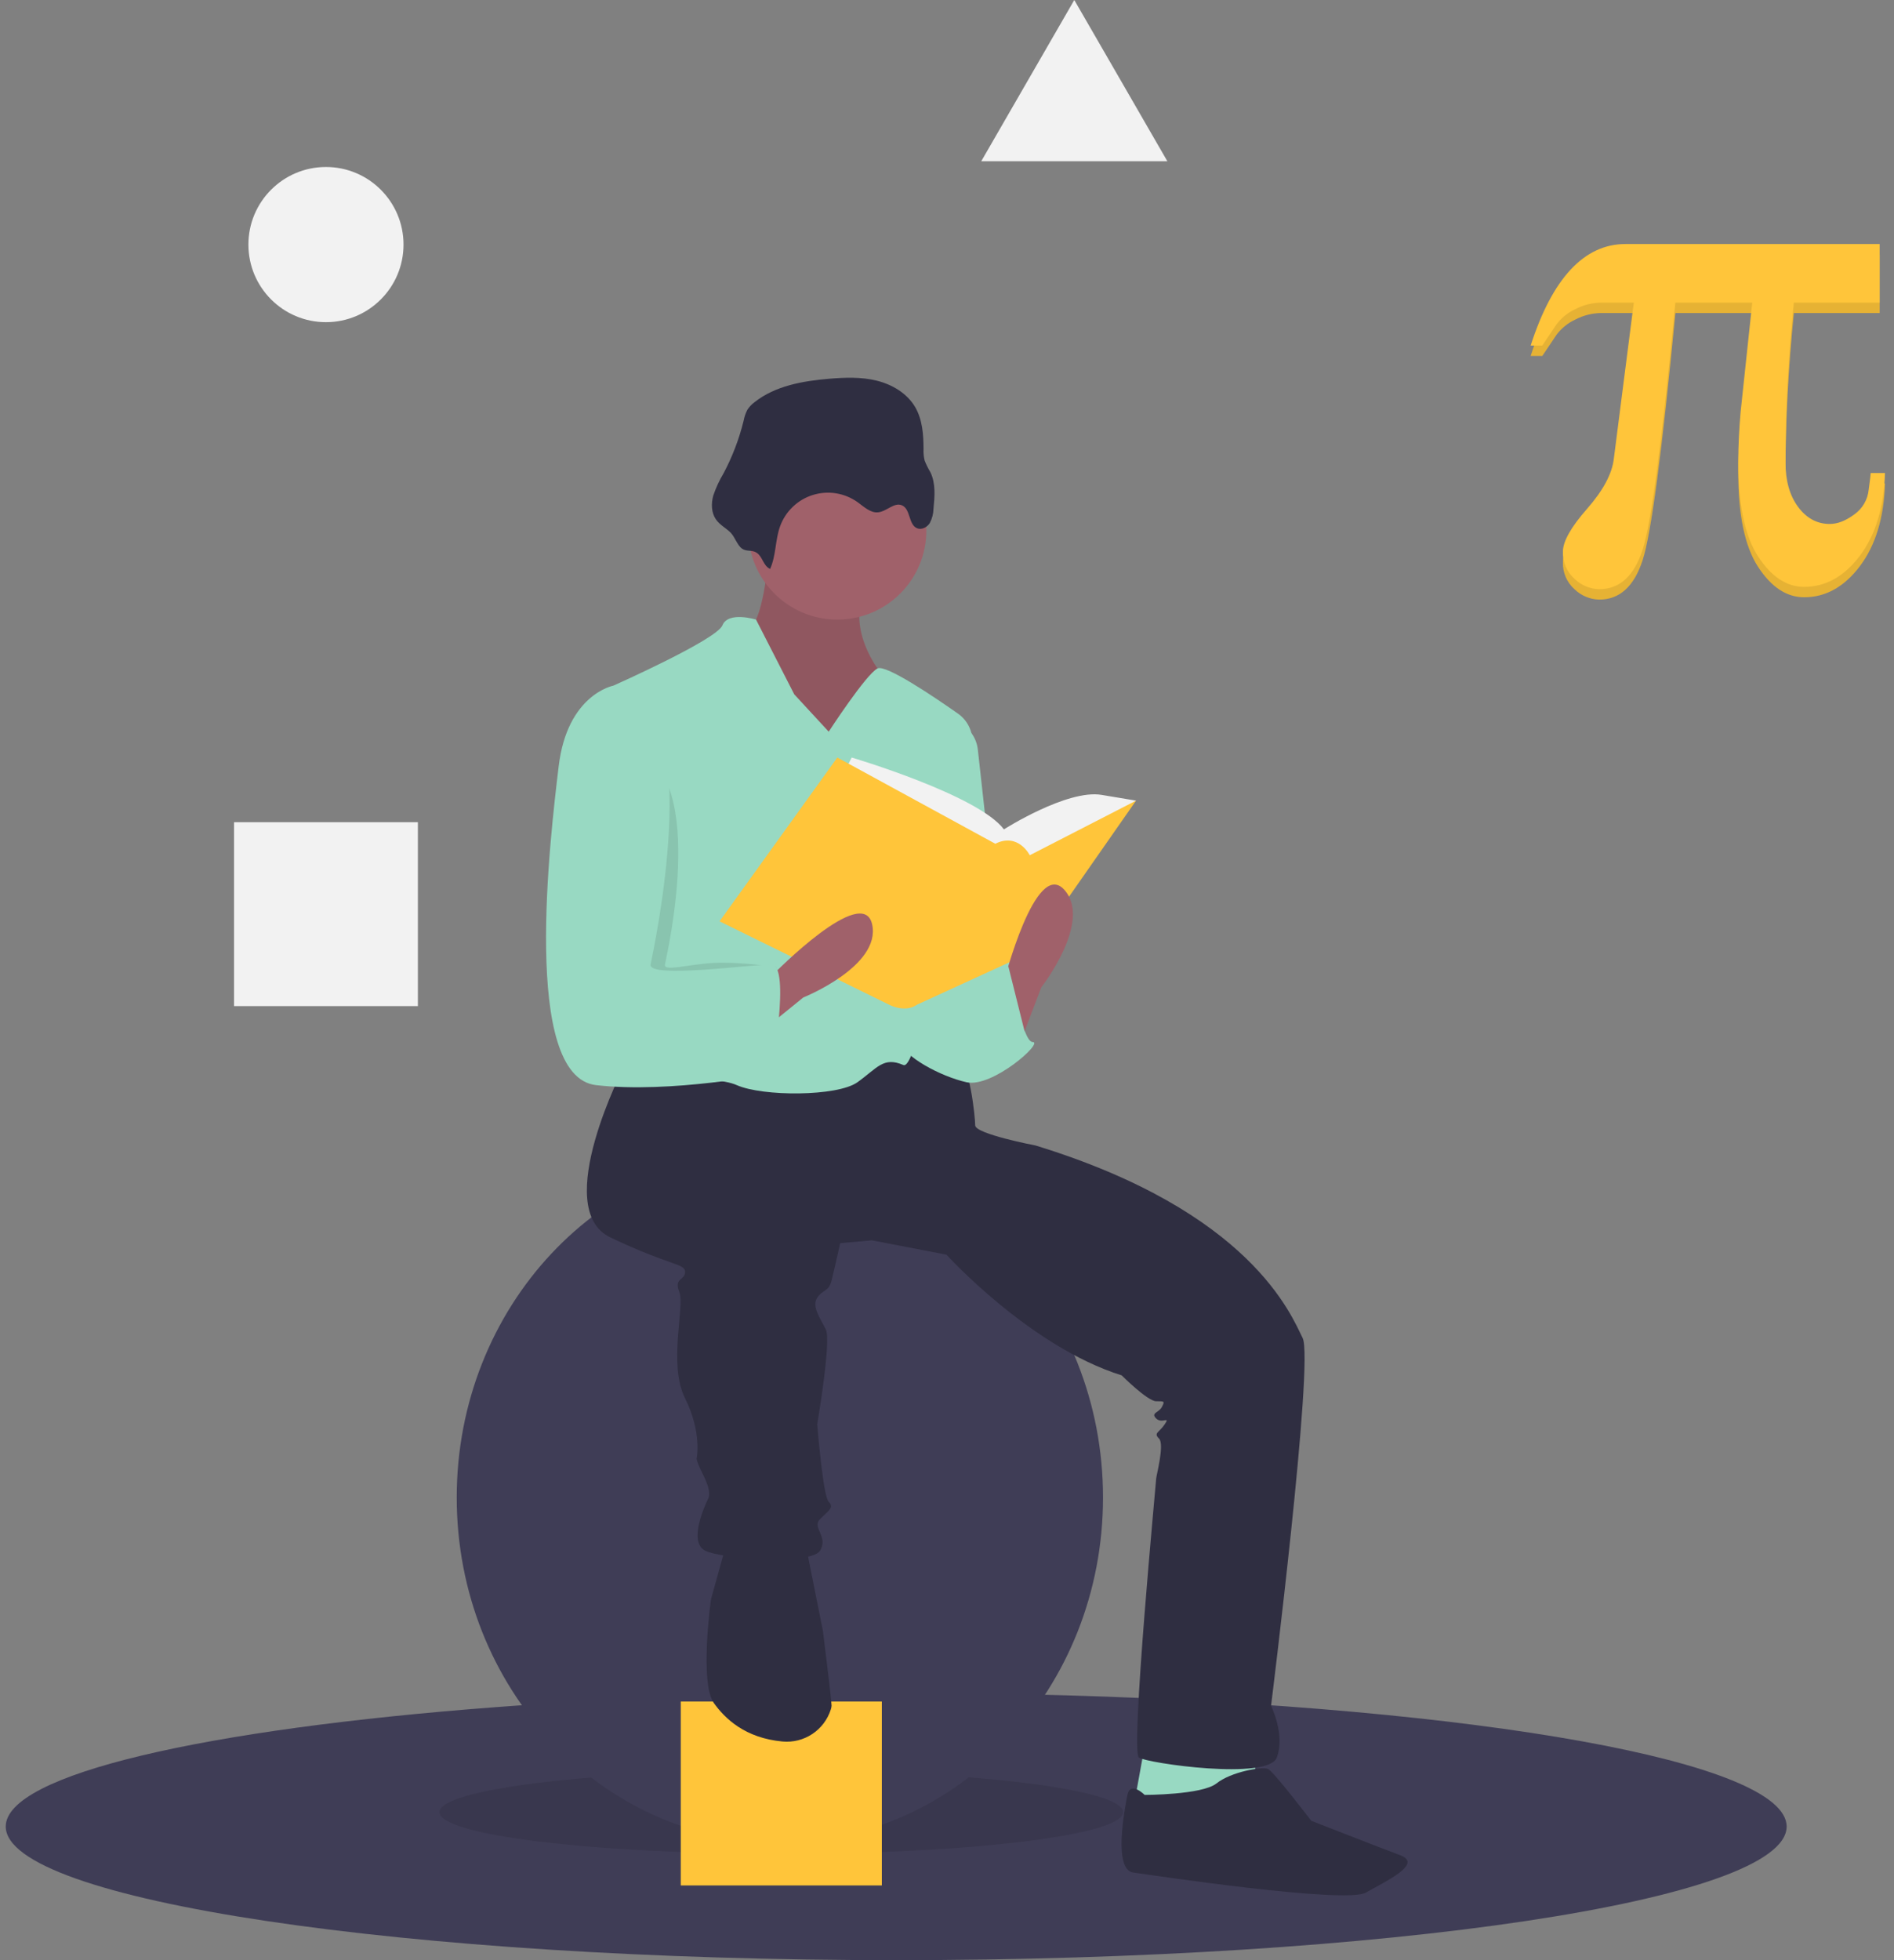 <svg width="145" height="150" viewBox="0 0 145 150" fill="none" xmlns="http://www.w3.org/2000/svg">
<rect x="0" y="0" width="145" height="150" fill="#808080" stroke="none"/>
<g clip-path="url(#clip0_665_885)">
<path d="M136.781 139.774C136.781 145.422 106.261 150 68.611 150C30.961 150 0.44 145.422 0.44 139.774C0.44 135.777 15.739 132.313 38.035 130.633C47.23 129.938 57.618 129.549 68.611 129.549C73.13 129.549 77.546 129.615 81.816 129.74C113.146 130.664 136.781 134.805 136.781 139.774Z" fill="#3F3D56"/>
<path opacity="0.1" d="M59.815 141.864C74.268 141.864 85.984 140.436 85.984 138.675C85.984 136.914 74.268 135.486 59.815 135.486C45.363 135.486 33.647 136.914 33.647 138.675C33.647 140.436 45.363 141.864 59.815 141.864Z" fill="black"/>
<path d="M59.705 140.984C73.368 140.984 84.444 129.169 84.444 114.595C84.444 100.021 73.368 88.207 59.705 88.207C46.042 88.207 34.966 100.021 34.966 114.595C34.966 129.169 46.042 140.984 59.705 140.984Z" fill="#3F3D56"/>
<path d="M67.511 130.208H52.118V144.282H67.511V130.208Z" fill="#FFC53A"/>
<path d="M87.632 133.617L86.753 138.455L92.471 139.335L96.209 137.136L95.989 133.617H87.632Z" fill="#98D9C2"/>
<path d="M58.825 42.797C58.825 42.797 58.386 47.854 57.286 48.074C56.187 48.294 59.705 57.09 59.705 57.09H64.983L69.161 55.991L67.182 51.153C67.182 51.153 64.543 47.635 66.522 44.776C68.501 41.917 58.825 42.797 58.825 42.797Z" fill="#A0616A"/>
<path opacity="0.1" d="M58.825 42.797C58.825 42.797 58.386 47.854 57.286 48.074C56.187 48.294 59.705 57.09 59.705 57.09H64.983L69.161 55.991L67.182 51.153C67.182 51.153 64.543 47.635 66.522 44.776C68.501 41.917 58.825 42.797 58.825 42.797Z" fill="black"/>
<path d="M47.83 81.5C47.83 81.5 42.112 92.495 46.73 94.694C51.348 96.893 52.448 96.673 52.448 97.333C52.448 97.993 51.568 97.773 52.008 98.872C52.448 99.972 51.128 104.37 52.448 107.009C53.767 109.648 53.328 111.627 53.328 111.627C53.328 111.627 53.328 111.847 53.767 112.726C54.207 113.606 54.427 114.266 54.207 114.705C53.987 115.145 52.668 118.004 53.987 118.664C55.307 119.323 62.124 119.763 62.783 118.664C63.443 117.564 62.124 116.904 62.783 116.245C63.443 115.585 63.883 115.365 63.443 114.925C63.003 114.485 62.563 108.988 62.563 108.988C62.563 108.988 63.663 102.611 63.223 101.731C62.783 100.851 62.124 99.972 62.563 99.312C63.003 98.652 63.443 98.872 63.663 97.993C63.883 97.113 64.323 95.134 64.323 95.134L66.742 94.914L72.459 96.013C72.459 96.013 78.837 103.05 85.873 105.249C85.873 105.249 87.853 107.229 88.512 107.229C89.172 107.229 89.172 107.229 88.952 107.668C88.732 108.108 88.073 108.108 88.512 108.548C88.952 108.988 89.612 108.328 89.172 108.988C88.732 109.648 88.292 109.648 88.732 110.087C89.172 110.527 88.512 112.946 88.512 113.166C88.512 113.386 86.533 134.057 87.193 134.497C87.853 134.937 97.089 136.256 97.748 134.497C98.408 132.738 97.308 130.538 97.308 130.538C97.308 130.538 100.607 104.15 99.727 102.391C98.848 100.631 95.769 92.715 79.276 87.657C79.276 87.657 74.658 86.777 74.658 86.118C74.658 85.458 74.219 81.28 73.339 81.06C72.459 80.84 67.401 80.62 67.401 80.62L61.024 82.599L52.228 81.06L47.83 81.5Z" fill="#2F2E41"/>
<path d="M55.526 118.443L54.427 122.402C54.427 122.402 53.547 128.779 54.647 130.318C55.51 131.527 57.052 133.008 59.912 133.268C60.714 133.341 61.516 133.139 62.187 132.694C62.858 132.25 63.357 131.59 63.602 130.823C63.635 130.731 63.655 130.635 63.663 130.538C63.663 130.098 63.003 124.821 63.003 124.821L61.904 119.323L61.684 117.784L55.526 118.443Z" fill="#2F2E41"/>
<path d="M87.632 137.355C87.632 137.355 86.533 136.256 86.313 137.355C86.093 138.455 85.213 143.073 86.753 143.293C88.292 143.513 103.026 145.712 104.565 144.832C106.104 143.953 108.963 142.633 107.204 141.973C105.444 141.314 100.387 139.335 100.387 139.335C100.387 139.335 97.528 135.596 97.088 135.376C96.648 135.156 94.229 135.596 93.13 136.476C92.03 137.355 87.632 137.355 87.632 137.355Z" fill="#2F2E41"/>
<path d="M64.103 47.414C67.868 47.414 70.92 44.362 70.92 40.597C70.92 36.832 67.868 33.78 64.103 33.78C60.338 33.78 57.286 36.832 57.286 40.597C57.286 44.362 60.338 47.414 64.103 47.414Z" fill="#A0616A"/>
<path d="M63.444 55.991L60.805 53.132L57.88 47.414C57.88 47.414 55.747 46.755 55.307 47.854C54.867 48.954 46.951 52.472 46.951 52.472C46.951 52.472 48.93 70.944 48.05 72.704C47.171 74.463 45.631 81.5 46.951 82.159C48.27 82.819 54.428 82.159 56.407 83.039C58.386 83.919 64.103 83.919 65.643 82.819C67.182 81.72 67.622 80.84 69.161 81.5C70.472 82.061 73.535 62.86 74.417 57.139C74.492 56.658 74.43 56.166 74.239 55.719C74.048 55.272 73.736 54.886 73.338 54.608C71.365 53.223 67.811 50.838 67.182 51.153C66.302 51.593 63.444 55.991 63.444 55.991Z" fill="#98D9C2"/>
<path d="M72.899 55.111C73.415 55.24 73.88 55.524 74.23 55.925C74.581 56.326 74.8 56.824 74.859 57.353L76.637 73.363C76.637 73.363 72.239 82.819 70.04 76.442C67.841 70.065 72.899 55.111 72.899 55.111Z" fill="#98D9C2"/>
<path d="M72.46 74.902L77.298 73.583C77.298 73.583 78.177 79.74 79.057 79.74C79.936 79.74 75.978 83.259 73.999 82.819C72.02 82.379 69.161 80.84 68.941 79.74C68.721 78.641 70.92 74.023 70.92 74.023L72.46 74.902Z" fill="#98D9C2"/>
<path d="M58.957 43.538C59.421 42.516 59.34 41.324 59.723 40.269C59.929 39.704 60.262 39.195 60.697 38.78C61.131 38.365 61.656 38.056 62.23 37.878C62.804 37.699 63.411 37.656 64.004 37.751C64.598 37.846 65.161 38.077 65.651 38.426C66.144 38.778 66.638 39.272 67.24 39.204C67.888 39.132 68.466 38.409 69.061 38.674C69.722 38.968 69.543 40.151 70.212 40.425C70.564 40.569 70.98 40.347 71.183 40.025C71.361 39.687 71.458 39.313 71.466 38.931C71.559 37.993 71.642 37.001 71.235 36.15C71.064 35.862 70.915 35.562 70.789 35.251C70.718 34.961 70.689 34.662 70.704 34.364C70.701 33.261 70.62 32.111 70.066 31.159C69.45 30.102 68.312 29.426 67.125 29.131C65.937 28.836 64.694 28.881 63.475 28.984C61.46 29.155 59.358 29.52 57.771 30.773C57.555 30.931 57.369 31.126 57.222 31.349C57.083 31.614 56.984 31.899 56.93 32.194C56.587 33.592 56.072 34.942 55.398 36.213C55.074 36.752 54.809 37.325 54.607 37.921C54.439 38.527 54.45 39.217 54.803 39.737C55.09 40.161 55.548 40.387 55.909 40.734C56.266 41.077 56.433 41.737 56.829 41.998C57.174 42.224 57.587 42.064 57.94 42.305C58.392 42.614 58.425 43.291 58.957 43.538Z" fill="#2F2E41"/>
<path d="M64.543 59.289L65.203 57.97C65.203 57.97 74.879 60.828 76.858 63.467C76.858 63.467 81.695 60.389 84.334 60.828L86.973 61.268L78.837 68.525L68.501 67.645L64.543 59.289Z" fill="#F2F2F2"/>
<path d="M64.103 57.97L55.087 70.504L68.061 76.882C68.061 76.882 69.274 77.541 70.207 76.882L78.837 72.923L86.973 61.268L78.837 65.447C78.837 65.447 77.957 63.687 76.198 64.567L64.103 57.97Z" fill="#FFC53A"/>
<path d="M77.957 80.18L79.716 75.562C79.716 75.562 83.674 70.504 81.475 68.085C79.276 65.666 76.857 75.122 76.857 75.122L77.957 80.18Z" fill="#A0616A"/>
<path d="M57.659 79.443L61.498 76.331C61.498 76.331 67.46 73.942 66.771 70.746C66.082 67.55 59.246 74.516 59.246 74.516L57.659 79.443Z" fill="#A0616A"/>
<path opacity="0.1" d="M48.16 57.2H47.94C47.94 57.2 44.532 53.132 43.872 58.63C43.212 64.127 41.013 82.379 46.731 83.039C52.448 83.699 56.517 80.29 56.517 80.29C56.517 80.29 60.695 73.913 59.155 73.913C58.411 73.913 56.385 73.579 54.537 73.693C52.566 73.816 50.795 74.371 50.909 73.803C51.129 72.704 54.318 58.74 48.16 57.2Z" fill="black"/>
<path d="M47.83 52.912L46.951 52.472C46.951 52.472 43.432 53.132 42.772 58.63C42.113 64.127 39.914 82.379 45.631 83.039C51.349 83.699 59.045 82.159 59.045 82.159C59.045 82.159 60.585 73.803 59.045 73.803C57.506 73.803 49.589 74.902 49.809 73.803C50.029 72.703 53.987 54.451 47.83 52.912Z" fill="#98D9C2"/>
<path d="M74.769 77.651L77.193 73.935L78.727 80.07L74.769 81.829V77.651Z" fill="#98D9C2"/>
<path d="M24.954 24.654C28.233 24.654 30.892 21.996 30.892 18.717C30.892 15.438 28.233 12.779 24.954 12.779C21.675 12.779 19.017 15.438 19.017 18.717C19.017 21.996 21.675 24.654 24.954 24.654Z" fill="#F2F2F2"/>
<path d="M31.991 62.918H17.917V76.992H31.991V62.918Z" fill="#F2F2F2"/>
<path d="M82.245 0L85.808 6.17L89.37 12.34H82.245H75.121L78.683 6.17L82.245 0Z" fill="#F2F2F2"/>
<path d="M144.311 36.994C144.226 39.627 143.585 41.736 142.388 43.324C141.191 44.911 139.768 45.705 138.121 45.705C136.78 45.705 135.604 44.928 134.593 43.375C133.583 41.821 133.078 39.431 133.078 36.205C133.078 35.491 133.095 34.812 133.129 34.167C133.163 33.522 133.205 32.91 133.256 32.333L134.148 23.953H128.264C127.245 34.549 126.409 40.853 125.755 42.865C125.101 44.878 123.993 45.884 122.431 45.884C121.726 45.866 121.053 45.585 120.546 45.094C120.252 44.834 120.019 44.511 119.865 44.15C119.711 43.789 119.639 43.398 119.654 43.005C119.654 42.225 120.27 41.134 121.501 39.732C122.732 38.331 123.416 37.054 123.551 35.899L125.08 23.953H122.609C121.913 23.957 121.227 24.127 120.61 24.449C120.041 24.71 119.547 25.109 119.17 25.608L118.075 27.238H117.184C118.015 24.658 119.039 22.718 120.253 21.418C121.467 20.119 122.864 19.47 124.443 19.47H143.903V23.953H137.332C137.128 25.991 136.971 28.028 136.86 30.066C136.75 32.104 136.695 34.15 136.695 36.205C136.695 37.597 137.018 38.726 137.663 39.592C138.308 40.458 139.115 40.891 140.083 40.891C140.677 40.891 141.301 40.649 141.955 40.165C142.265 39.947 142.525 39.665 142.716 39.338C142.907 39.01 143.026 38.645 143.063 38.268C143.114 37.894 143.152 37.602 143.177 37.389C143.203 37.177 143.216 37.045 143.216 36.994L144.311 36.994Z" fill="#FFC53A"/>
<path opacity="0.1" d="M144.311 36.994C144.226 39.627 143.585 41.736 142.388 43.324C141.191 44.911 139.768 45.705 138.121 45.705C136.78 45.705 135.604 44.928 134.593 43.375C133.583 41.821 133.078 39.431 133.078 36.205C133.078 35.491 133.095 34.812 133.129 34.167C133.163 33.522 133.205 32.91 133.256 32.333L134.148 23.953H128.264C127.245 34.549 126.409 40.853 125.755 42.865C125.101 44.878 123.993 45.884 122.431 45.884C121.726 45.866 121.053 45.585 120.546 45.094C120.252 44.834 120.019 44.511 119.865 44.15C119.711 43.789 119.639 43.398 119.654 43.005C119.654 42.225 120.27 41.134 121.501 39.732C122.732 38.331 123.416 37.054 123.551 35.899L125.08 23.953H122.609C121.913 23.957 121.227 24.127 120.61 24.449C120.041 24.71 119.547 25.109 119.17 25.608L118.075 27.238H117.184C118.015 24.658 119.039 22.718 120.253 21.418C121.467 20.119 122.864 19.47 124.443 19.47H143.903V23.953H137.332C137.128 25.991 136.971 28.028 136.86 30.066C136.75 32.104 136.695 34.15 136.695 36.205C136.695 37.597 137.018 38.726 137.663 39.592C138.308 40.458 139.115 40.891 140.083 40.891C140.677 40.891 141.301 40.649 141.955 40.165C142.265 39.947 142.525 39.665 142.716 39.338C142.907 39.01 143.026 38.645 143.063 38.268C143.114 37.894 143.152 37.602 143.177 37.389C143.203 37.177 143.216 37.045 143.216 36.994L144.311 36.994Z" fill="black"/>
<path d="M144.311 36.199C144.226 38.831 143.585 40.941 142.388 42.528C141.191 44.116 139.768 44.91 138.121 44.91C136.78 44.91 135.604 44.133 134.593 42.579C133.583 41.026 133.078 38.636 133.078 35.409C133.078 34.696 133.095 34.017 133.129 33.371C133.163 32.726 133.205 32.115 133.256 31.538L134.148 23.157H128.264C127.245 33.754 126.409 40.058 125.755 42.07C125.101 44.082 123.993 45.088 122.431 45.088C121.726 45.071 121.053 44.789 120.546 44.299C120.252 44.038 120.019 43.716 119.865 43.355C119.711 42.993 119.639 42.602 119.654 42.21C119.654 41.429 120.27 40.338 121.501 38.937C122.732 37.536 123.416 36.258 123.551 35.103L125.08 23.157H122.609C121.913 23.162 121.227 23.332 120.61 23.654C120.041 23.915 119.547 24.313 119.17 24.813L118.075 26.443H117.184C118.015 23.862 119.039 21.922 120.253 20.623C121.467 19.324 122.864 18.674 124.443 18.674H143.903V23.157H137.332C137.128 25.195 136.971 27.233 136.86 29.27C136.75 31.308 136.695 33.354 136.695 35.409C136.695 36.802 137.018 37.931 137.663 38.797C138.308 39.663 139.115 40.096 140.083 40.096C140.677 40.096 141.301 39.854 141.955 39.37C142.265 39.152 142.525 38.87 142.716 38.542C142.907 38.215 143.026 37.85 143.063 37.472C143.114 37.099 143.152 36.806 143.177 36.594C143.203 36.381 143.216 36.25 143.216 36.199H144.311Z" fill="#FFC53A"/>
</g>
<defs>
<clipPath id="clip0_665_885">
<rect width="143.87" height="150" fill="white" transform="translate(0.44)"/>
</clipPath>
</defs>
</svg>
